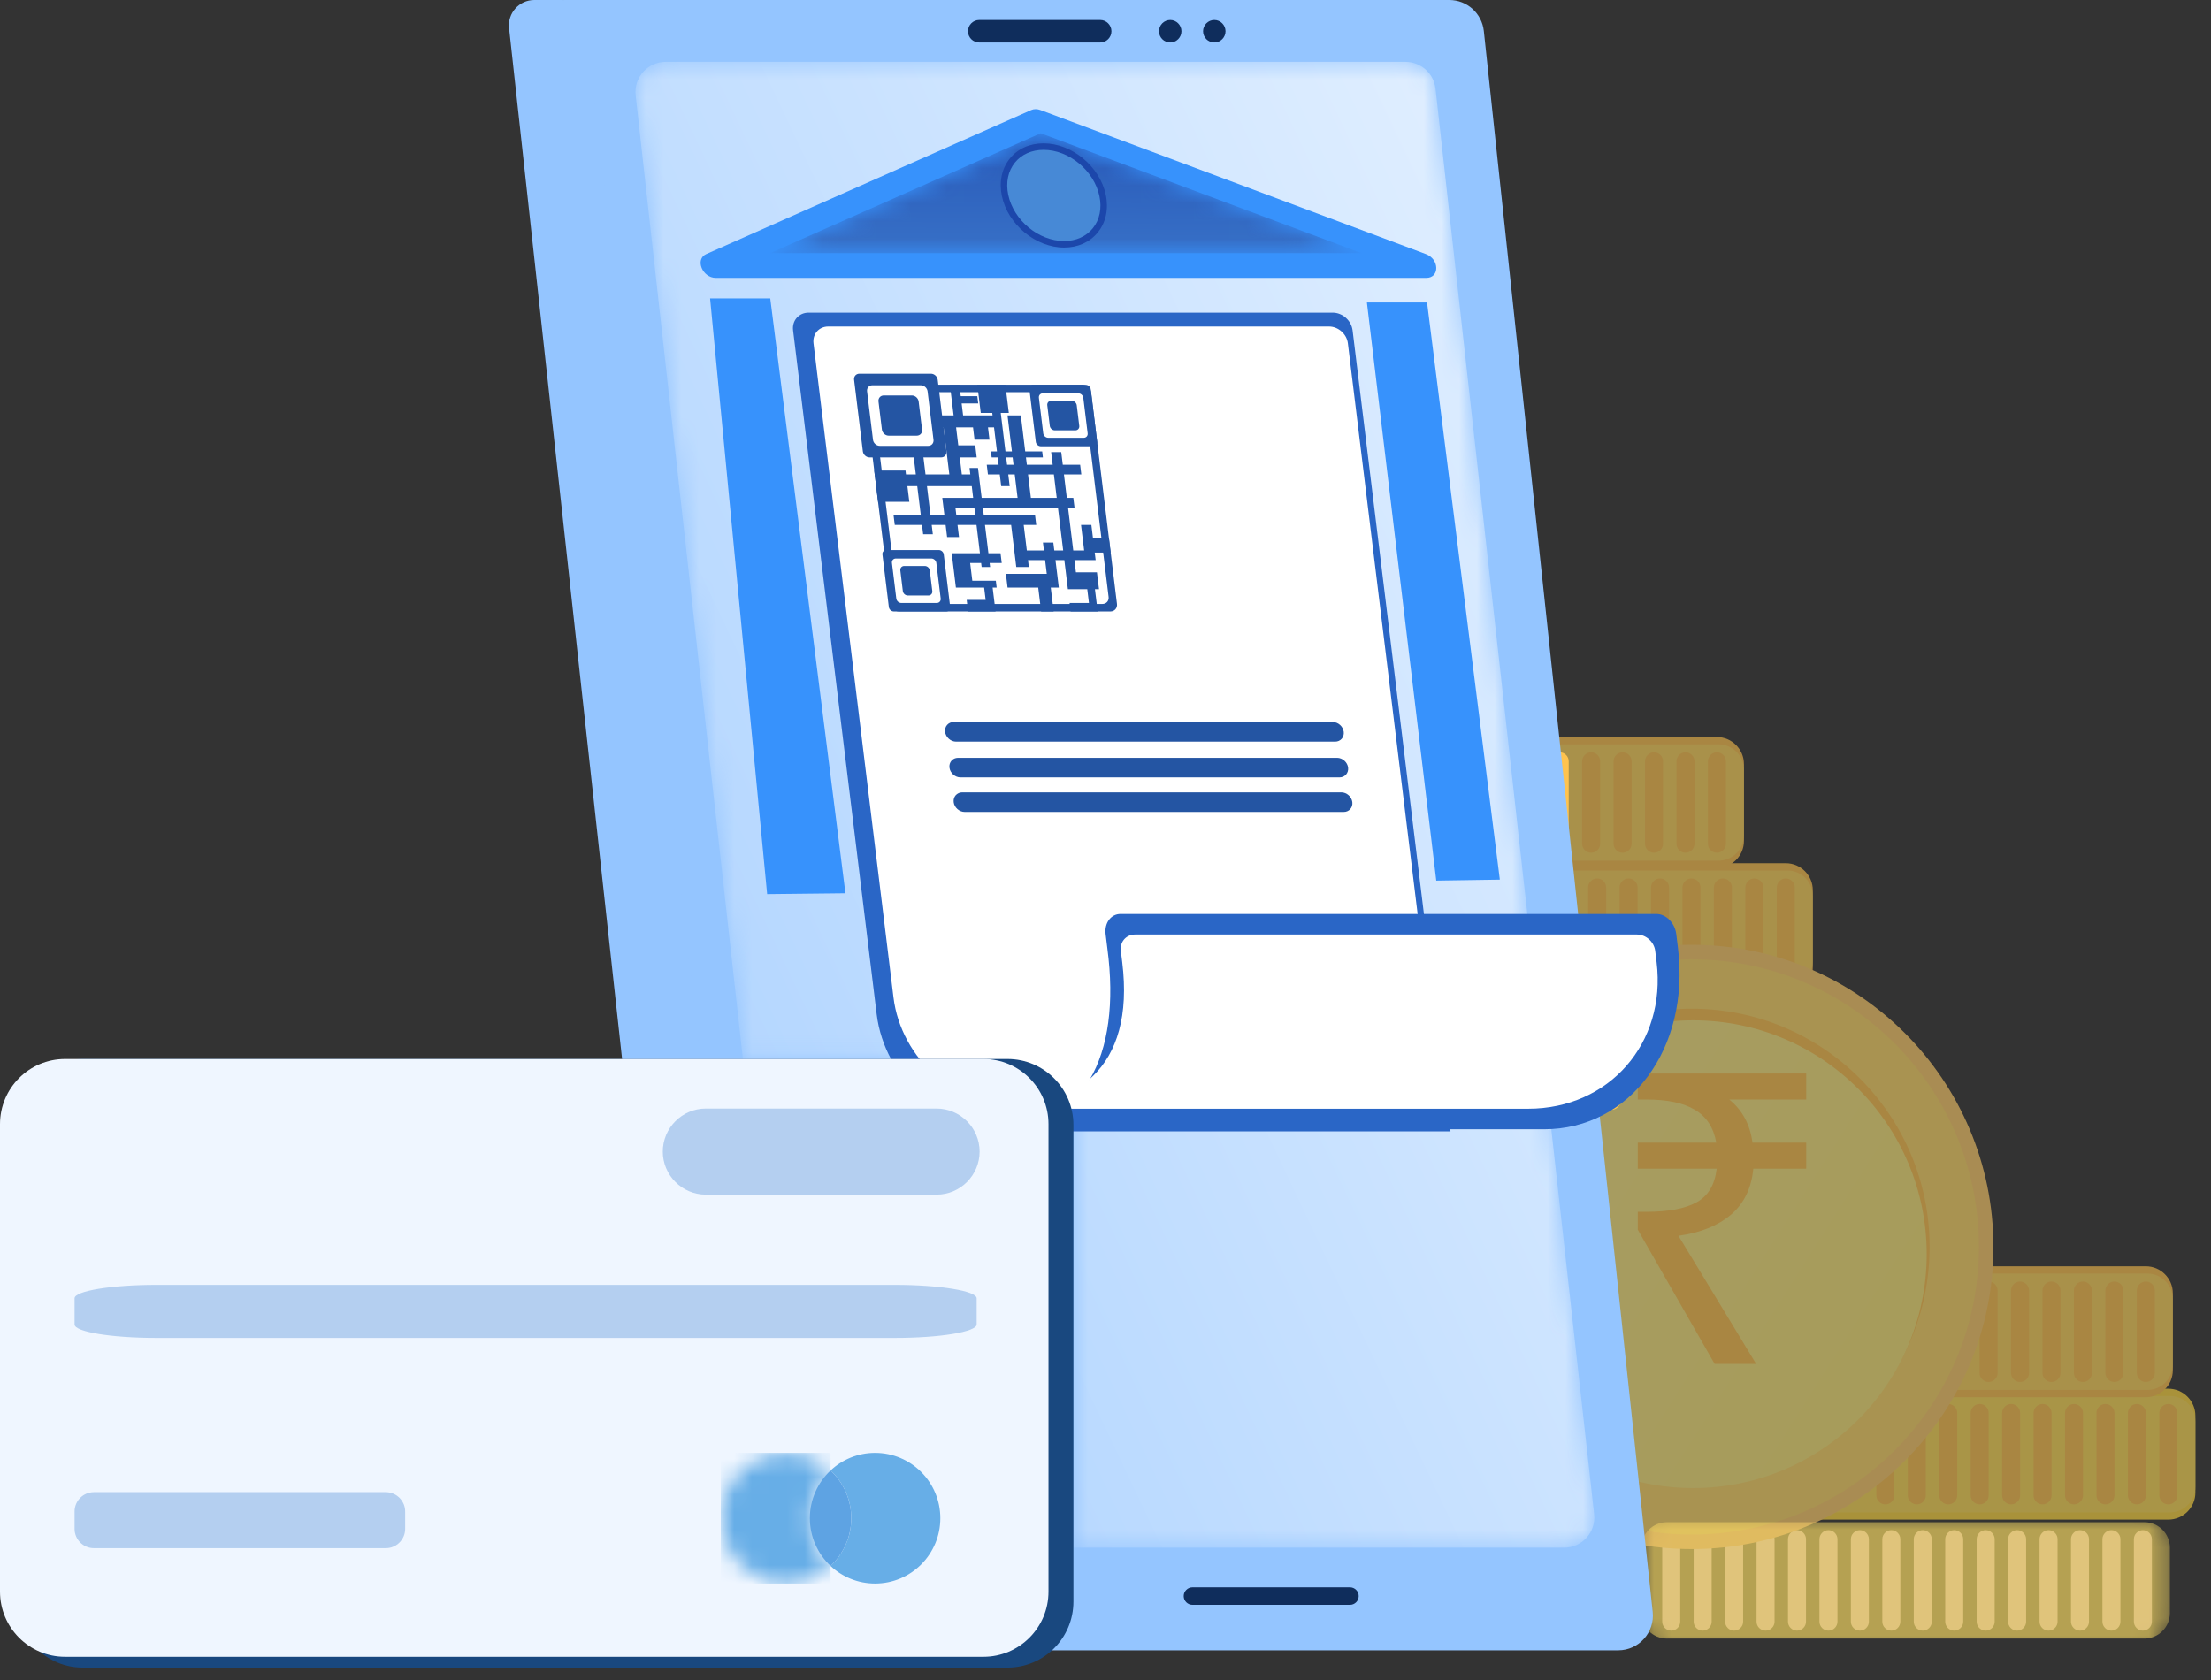 <svg width="125" height="95" viewBox="0 0 125 95" fill="none" xmlns="http://www.w3.org/2000/svg">
<rect x="0" y="0" width="125" height="95" fill="#333333" stroke="none"/>
<mask id="mask0" mask-type="alpha" maskUnits="userSpaceOnUse" x="92" y="85" width="31" height="9">
<path fill-rule="evenodd" clip-rule="evenodd" d="M121.152 93.069H94.322C93.483 93.069 92.796 92.382 92.796 91.541V91.218V87.518V87.195C92.796 86.354 93.483 85.667 94.322 85.667H121.152C121.991 85.667 122.677 86.354 122.677 87.195V87.518V91.218V91.541C122.677 92.382 121.991 93.069 121.152 93.069Z" fill="white"/>
</mask>
<g mask="url(#mask0)">
<path fill-rule="evenodd" clip-rule="evenodd" d="M94.235 92.658H121.239C122.03 92.658 122.677 92.01 122.677 91.218V87.518C122.677 86.725 122.03 86.077 121.239 86.077H94.235C93.443 86.077 92.796 86.725 92.796 87.518V91.218C92.796 92.01 93.443 92.658 94.235 92.658Z" fill="#FFE065" fill-opacity="0.64"/>
</g>
<g opacity="0.582" clip-path="url(#clip0)">
<path fill-rule="evenodd" clip-rule="evenodd" d="M121.149 92.209C121.429 92.209 121.659 91.979 121.659 91.699V87.038C121.659 86.758 121.429 86.528 121.149 86.528C120.869 86.528 120.64 86.758 120.64 87.038V91.699C120.64 91.979 120.869 92.209 121.149 92.209Z" fill="#FFDD99"/>
<path fill-rule="evenodd" clip-rule="evenodd" d="M119.371 92.209C119.652 92.209 119.88 91.979 119.88 91.699V87.038C119.88 86.758 119.652 86.528 119.371 86.528C119.091 86.528 118.862 86.758 118.862 87.038V91.699C118.862 91.979 119.091 92.209 119.371 92.209Z" fill="#FFDD99"/>
<path fill-rule="evenodd" clip-rule="evenodd" d="M117.594 92.209C117.874 92.209 118.103 91.979 118.103 91.699V87.038C118.103 86.758 117.874 86.528 117.594 86.528C117.314 86.528 117.084 86.758 117.084 87.038V91.699C117.084 91.979 117.314 92.209 117.594 92.209Z" fill="#FFDD99"/>
<path fill-rule="evenodd" clip-rule="evenodd" d="M115.816 92.209C116.096 92.209 116.326 91.979 116.326 91.699V87.038C116.326 86.758 116.096 86.528 115.816 86.528C115.536 86.528 115.307 86.758 115.307 87.038V91.699C115.307 91.979 115.536 92.209 115.816 92.209Z" fill="#FFDD99"/>
<path fill-rule="evenodd" clip-rule="evenodd" d="M114.038 92.209C114.318 92.209 114.548 91.979 114.548 91.699V87.038C114.548 86.758 114.318 86.528 114.038 86.528C113.758 86.528 113.529 86.758 113.529 87.038V91.699C113.529 91.979 113.758 92.209 114.038 92.209Z" fill="#FFDD99"/>
<path fill-rule="evenodd" clip-rule="evenodd" d="M112.261 92.209C112.541 92.209 112.77 91.979 112.77 91.699V87.038C112.77 86.758 112.541 86.528 112.261 86.528C111.981 86.528 111.751 86.758 111.751 87.038V91.699C111.751 91.979 111.981 92.209 112.261 92.209Z" fill="#FFDD99"/>
<path fill-rule="evenodd" clip-rule="evenodd" d="M110.483 92.209C110.763 92.209 110.992 91.979 110.992 91.699V87.038C110.992 86.758 110.763 86.528 110.483 86.528C110.203 86.528 109.974 86.758 109.974 87.038V91.699C109.974 91.979 110.203 92.209 110.483 92.209Z" fill="#FFDD99"/>
<path fill-rule="evenodd" clip-rule="evenodd" d="M108.705 92.209C108.985 92.209 109.215 91.979 109.215 91.699V87.038C109.215 86.758 108.985 86.528 108.705 86.528C108.425 86.528 108.196 86.758 108.196 87.038V91.699C108.196 91.979 108.425 92.209 108.705 92.209Z" fill="#FFDD99"/>
<path fill-rule="evenodd" clip-rule="evenodd" d="M106.928 92.209C107.208 92.209 107.437 91.979 107.437 91.699V87.038C107.437 86.758 107.208 86.528 106.928 86.528C106.648 86.528 106.418 86.758 106.418 87.038V91.699C106.418 91.979 106.648 92.209 106.928 92.209Z" fill="#FFDD99"/>
<path fill-rule="evenodd" clip-rule="evenodd" d="M105.15 92.209C105.43 92.209 105.659 91.979 105.659 91.699V87.038C105.659 86.758 105.43 86.528 105.15 86.528C104.87 86.528 104.64 86.758 104.64 87.038V91.699C104.64 91.979 104.87 92.209 105.15 92.209Z" fill="#FFDD99"/>
<path fill-rule="evenodd" clip-rule="evenodd" d="M103.372 92.209C103.652 92.209 103.882 91.979 103.882 91.699V87.038C103.882 86.758 103.652 86.528 103.372 86.528C103.092 86.528 102.863 86.758 102.863 87.038V91.699C102.863 91.979 103.092 92.209 103.372 92.209Z" fill="#FFDD99"/>
<path fill-rule="evenodd" clip-rule="evenodd" d="M101.595 92.209C101.875 92.209 102.104 91.979 102.104 91.699V87.038C102.104 86.758 101.875 86.528 101.595 86.528C101.314 86.528 101.085 86.758 101.085 87.038V91.699C101.085 91.979 101.314 92.209 101.595 92.209Z" fill="#FFDD99"/>
<path fill-rule="evenodd" clip-rule="evenodd" d="M99.817 92.209C100.097 92.209 100.326 91.979 100.326 91.699V87.038C100.326 86.758 100.097 86.528 99.817 86.528C99.537 86.528 99.307 86.758 99.307 87.038V91.699C99.307 91.979 99.537 92.209 99.817 92.209Z" fill="#FFDD99"/>
<path fill-rule="evenodd" clip-rule="evenodd" d="M98.039 92.209C98.319 92.209 98.549 91.979 98.549 91.699V87.038C98.549 86.758 98.319 86.528 98.039 86.528C97.759 86.528 97.53 86.758 97.53 87.038V91.699C97.53 91.979 97.759 92.209 98.039 92.209Z" fill="#FFDD99"/>
<path fill-rule="evenodd" clip-rule="evenodd" d="M96.262 92.209C96.542 92.209 96.77 91.979 96.77 91.699V87.038C96.77 86.758 96.542 86.528 96.262 86.528C95.981 86.528 95.752 86.758 95.752 87.038V91.699C95.752 91.979 95.981 92.209 96.262 92.209Z" fill="#FFDD99"/>
<path fill-rule="evenodd" clip-rule="evenodd" d="M94.484 92.209C94.764 92.209 94.993 91.979 94.993 91.699V87.038C94.993 86.758 94.764 86.528 94.484 86.528C94.204 86.528 93.974 86.758 93.974 87.038V91.699C93.974 91.979 94.204 92.209 94.484 92.209Z" fill="#FFDD99"/>
<path fill-rule="evenodd" clip-rule="evenodd" d="M95.761 85.93H122.591C123.43 85.93 124.117 85.243 124.117 84.403V80.056C124.117 79.216 123.43 78.528 122.591 78.528H95.761C94.922 78.528 94.236 79.216 94.236 80.056V84.403C94.236 85.243 94.922 85.93 95.761 85.93Z" fill="#FFD840"/>
<path fill-rule="evenodd" clip-rule="evenodd" d="M95.674 85.519H122.678C123.47 85.519 124.117 84.871 124.117 84.079V80.379C124.117 79.587 123.47 78.939 122.678 78.939H95.674C94.883 78.939 94.236 79.587 94.236 80.379V84.079C94.236 84.871 94.883 85.519 95.674 85.519Z" fill="#FFE065" fill-opacity="0.64"/>
<path fill-rule="evenodd" clip-rule="evenodd" d="M122.589 85.07C122.869 85.07 123.098 84.841 123.098 84.56V79.9C123.098 79.62 122.869 79.39 122.589 79.39C122.309 79.39 122.079 79.62 122.079 79.9V84.56C122.079 84.841 122.309 85.07 122.589 85.07Z" fill="#FFC34E"/>
<path fill-rule="evenodd" clip-rule="evenodd" d="M120.811 85.07C121.091 85.07 121.32 84.841 121.32 84.56V79.9C121.32 79.62 121.091 79.39 120.811 79.39C120.531 79.39 120.302 79.62 120.302 79.9V84.56C120.302 84.841 120.531 85.07 120.811 85.07Z" fill="#FFC34E"/>
<path fill-rule="evenodd" clip-rule="evenodd" d="M119.033 85.07C119.313 85.07 119.543 84.841 119.543 84.56V79.9C119.543 79.62 119.313 79.39 119.033 79.39C118.753 79.39 118.524 79.62 118.524 79.9V84.56C118.524 84.841 118.753 85.07 119.033 85.07Z" fill="#FFC34E"/>
<path fill-rule="evenodd" clip-rule="evenodd" d="M117.256 85.07C117.536 85.07 117.765 84.841 117.765 84.56V79.9C117.765 79.62 117.536 79.39 117.256 79.39C116.975 79.39 116.746 79.62 116.746 79.9V84.56C116.746 84.841 116.975 85.07 117.256 85.07Z" fill="#FFC34E"/>
<path fill-rule="evenodd" clip-rule="evenodd" d="M115.478 85.07C115.758 85.07 115.987 84.841 115.987 84.56V79.9C115.987 79.62 115.758 79.39 115.478 79.39C115.198 79.39 114.968 79.62 114.968 79.9V84.56C114.968 84.841 115.198 85.07 115.478 85.07Z" fill="#FFC34E"/>
<path fill-rule="evenodd" clip-rule="evenodd" d="M113.7 85.07C113.98 85.07 114.21 84.841 114.21 84.56V79.9C114.21 79.62 113.98 79.39 113.7 79.39C113.42 79.39 113.191 79.62 113.191 79.9V84.56C113.191 84.841 113.42 85.07 113.7 85.07Z" fill="#FFC34E"/>
<path fill-rule="evenodd" clip-rule="evenodd" d="M111.923 85.07C112.203 85.07 112.432 84.841 112.432 84.56V79.9C112.432 79.62 112.203 79.39 111.923 79.39C111.642 79.39 111.413 79.62 111.413 79.9V84.56C111.413 84.841 111.642 85.07 111.923 85.07Z" fill="#FFC34E"/>
<path fill-rule="evenodd" clip-rule="evenodd" d="M110.145 85.07C110.425 85.07 110.654 84.841 110.654 84.56V79.9C110.654 79.62 110.425 79.39 110.145 79.39C109.865 79.39 109.635 79.62 109.635 79.9V84.56C109.635 84.841 109.865 85.07 110.145 85.07Z" fill="#FFC34E"/>
<path fill-rule="evenodd" clip-rule="evenodd" d="M108.367 85.07C108.647 85.07 108.877 84.841 108.877 84.56V79.9C108.877 79.62 108.647 79.39 108.367 79.39C108.087 79.39 107.858 79.62 107.858 79.9V84.56C107.858 84.841 108.087 85.07 108.367 85.07Z" fill="#FFC34E"/>
<path fill-rule="evenodd" clip-rule="evenodd" d="M106.59 85.07C106.87 85.07 107.099 84.841 107.099 84.56V79.9C107.099 79.62 106.87 79.39 106.59 79.39C106.309 79.39 106.08 79.62 106.08 79.9V84.56C106.08 84.841 106.309 85.07 106.59 85.07Z" fill="#FFC34E"/>
<path fill-rule="evenodd" clip-rule="evenodd" d="M94.487 79.009H121.318C122.156 79.009 122.843 78.322 122.843 77.481V73.134C122.843 72.294 122.156 71.606 121.318 71.606H94.487C93.648 71.606 92.962 72.294 92.962 73.134V77.481C92.962 78.322 93.648 79.009 94.487 79.009Z" fill="#FFC34E"/>
<path fill-rule="evenodd" clip-rule="evenodd" d="M94.4 78.598H121.405C122.196 78.598 122.843 77.949 122.843 77.157V73.458C122.843 72.666 122.196 72.017 121.405 72.017H94.4C93.609 72.017 92.962 72.666 92.962 73.458V77.157C92.962 77.949 93.609 78.598 94.4 78.598Z" fill="#FFE065" fill-opacity="0.64"/>
<path fill-rule="evenodd" clip-rule="evenodd" d="M121.315 78.149C121.595 78.149 121.824 77.919 121.824 77.639V72.978C121.824 72.698 121.595 72.468 121.315 72.468C121.035 72.468 120.806 72.698 120.806 72.978V77.639C120.806 77.919 121.035 78.149 121.315 78.149Z" fill="#FFC34E"/>
<path fill-rule="evenodd" clip-rule="evenodd" d="M119.537 78.149C119.817 78.149 120.046 77.919 120.046 77.639V72.978C120.046 72.698 119.817 72.468 119.537 72.468C119.257 72.468 119.028 72.698 119.028 72.978V77.639C119.028 77.919 119.257 78.149 119.537 78.149Z" fill="#FFC34E"/>
<path fill-rule="evenodd" clip-rule="evenodd" d="M117.759 78.149C118.039 78.149 118.269 77.919 118.269 77.639V72.978C118.269 72.698 118.039 72.468 117.759 72.468C117.479 72.468 117.25 72.698 117.25 72.978V77.639C117.25 77.919 117.479 78.149 117.759 78.149Z" fill="#FFC34E"/>
<path fill-rule="evenodd" clip-rule="evenodd" d="M115.982 78.149C116.262 78.149 116.491 77.919 116.491 77.639V72.978C116.491 72.698 116.262 72.468 115.982 72.468C115.702 72.468 115.473 72.698 115.473 72.978V77.639C115.473 77.919 115.702 78.149 115.982 78.149Z" fill="#FFC34E"/>
<path fill-rule="evenodd" clip-rule="evenodd" d="M114.204 78.149C114.485 78.149 114.713 77.919 114.713 77.639V72.978C114.713 72.698 114.485 72.468 114.204 72.468C113.924 72.468 113.695 72.698 113.695 72.978V77.639C113.695 77.919 113.924 78.149 114.204 78.149Z" fill="#FFC34E"/>
<path fill-rule="evenodd" clip-rule="evenodd" d="M112.426 78.149C112.706 78.149 112.936 77.919 112.936 77.639V72.978C112.936 72.698 112.706 72.468 112.426 72.468C112.146 72.468 111.917 72.698 111.917 72.978V77.639C111.917 77.919 112.146 78.149 112.426 78.149Z" fill="#FFC34E"/>
<path fill-rule="evenodd" clip-rule="evenodd" d="M74.133 56.215H100.964C101.802 56.215 102.489 55.528 102.489 54.687V50.341C102.489 49.501 101.802 48.813 100.964 48.813H74.133C73.294 48.813 72.608 49.501 72.608 50.341V54.687C72.608 55.528 73.294 56.215 74.133 56.215Z" fill="#FFC34E"/>
<path fill-rule="evenodd" clip-rule="evenodd" d="M74.046 55.805H101.051C101.842 55.805 102.489 55.157 102.489 54.364V50.665C102.489 49.872 101.842 49.224 101.051 49.224H74.046C73.255 49.224 72.608 49.872 72.608 50.665V54.364C72.608 55.157 73.255 55.805 74.046 55.805Z" fill="#FFE065" fill-opacity="0.64"/>
<path fill-rule="evenodd" clip-rule="evenodd" d="M100.961 55.355C101.241 55.355 101.47 55.126 101.47 54.845V50.185C101.47 49.904 101.241 49.675 100.961 49.675C100.681 49.675 100.451 49.904 100.451 50.185V54.845C100.451 55.126 100.681 55.355 100.961 55.355Z" fill="#FFC34E"/>
<path fill-rule="evenodd" clip-rule="evenodd" d="M99.183 55.355C99.463 55.355 99.693 55.126 99.693 54.845V50.185C99.693 49.904 99.463 49.675 99.183 49.675C98.903 49.675 98.674 49.904 98.674 50.185V54.845C98.674 55.126 98.903 55.355 99.183 55.355Z" fill="#FFC34E"/>
<path fill-rule="evenodd" clip-rule="evenodd" d="M97.405 55.355C97.686 55.355 97.915 55.126 97.915 54.845V50.185C97.915 49.904 97.686 49.675 97.405 49.675C97.125 49.675 96.897 49.904 96.897 50.185V54.845C96.897 55.126 97.125 55.355 97.405 55.355Z" fill="#FFC34E"/>
<path fill-rule="evenodd" clip-rule="evenodd" d="M95.628 55.355C95.908 55.355 96.137 55.126 96.137 54.845V50.185C96.137 49.904 95.908 49.675 95.628 49.675C95.348 49.675 95.118 49.904 95.118 50.185V54.845C95.118 55.126 95.348 55.355 95.628 55.355Z" fill="#FFC34E"/>
<path fill-rule="evenodd" clip-rule="evenodd" d="M93.85 55.355C94.13 55.355 94.36 55.126 94.36 54.845V50.185C94.36 49.904 94.13 49.675 93.85 49.675C93.57 49.675 93.341 49.904 93.341 50.185V54.845C93.341 55.126 93.57 55.355 93.85 55.355Z" fill="#FFC34E"/>
<path fill-rule="evenodd" clip-rule="evenodd" d="M92.072 55.355C92.353 55.355 92.582 55.126 92.582 54.845V50.185C92.582 49.904 92.353 49.675 92.072 49.675C91.792 49.675 91.563 49.904 91.563 50.185V54.845C91.563 55.126 91.792 55.355 92.072 55.355Z" fill="#FFC34E"/>
<path fill-rule="evenodd" clip-rule="evenodd" d="M90.295 55.355C90.575 55.355 90.804 55.126 90.804 54.845V50.185C90.804 49.904 90.575 49.675 90.295 49.675C90.015 49.675 89.785 49.904 89.785 50.185V54.845C89.785 55.126 90.015 55.355 90.295 55.355Z" fill="#FFC34E"/>
<path fill-rule="evenodd" clip-rule="evenodd" d="M70.24 49.081H97.07C97.909 49.081 98.595 48.393 98.595 47.553V43.206C98.595 42.366 97.909 41.678 97.07 41.678H70.24C69.401 41.678 68.715 42.366 68.715 43.206V47.553C68.715 48.393 69.401 49.081 70.24 49.081Z" fill="#FFC34E"/>
<path fill-rule="evenodd" clip-rule="evenodd" d="M70.153 48.669H97.157C97.948 48.669 98.595 48.021 98.595 47.229V43.529C98.595 42.737 97.948 42.089 97.157 42.089H70.153C69.362 42.089 68.715 42.737 68.715 43.529V47.229C68.715 48.021 69.362 48.669 70.153 48.669Z" fill="#FFE065" fill-opacity="0.64"/>
<path fill-rule="evenodd" clip-rule="evenodd" d="M97.067 48.22C97.347 48.22 97.577 47.991 97.577 47.711V43.05C97.577 42.77 97.347 42.54 97.067 42.54C96.787 42.54 96.558 42.77 96.558 43.05V47.711C96.558 47.991 96.787 48.22 97.067 48.22Z" fill="#FFC34E"/>
<path fill-rule="evenodd" clip-rule="evenodd" d="M95.289 48.22C95.57 48.22 95.799 47.991 95.799 47.711V43.05C95.799 42.77 95.57 42.54 95.289 42.54C95.009 42.54 94.781 42.77 94.781 43.05V47.711C94.781 47.991 95.009 48.22 95.289 48.22Z" fill="#FFC34E"/>
<path fill-rule="evenodd" clip-rule="evenodd" d="M93.512 48.22C93.792 48.22 94.021 47.991 94.021 47.711V43.05C94.021 42.77 93.792 42.54 93.512 42.54C93.232 42.54 93.002 42.77 93.002 43.05V47.711C93.002 47.991 93.232 48.22 93.512 48.22Z" fill="#FFC34E"/>
<path fill-rule="evenodd" clip-rule="evenodd" d="M91.734 48.22C92.014 48.22 92.244 47.991 92.244 47.711V43.05C92.244 42.77 92.014 42.54 91.734 42.54C91.454 42.54 91.225 42.77 91.225 43.05V47.711C91.225 47.991 91.454 48.22 91.734 48.22Z" fill="#FFC34E"/>
<path fill-rule="evenodd" clip-rule="evenodd" d="M89.956 48.22C90.237 48.22 90.466 47.991 90.466 47.711V43.05C90.466 42.77 90.237 42.54 89.956 42.54C89.676 42.54 89.447 42.77 89.447 43.05V47.711C89.447 47.991 89.676 48.22 89.956 48.22Z" fill="#FFC34E"/>
<path fill-rule="evenodd" clip-rule="evenodd" d="M78.584 70.511C78.584 79.948 86.22 87.597 95.641 87.597C105.062 87.597 112.699 79.948 112.699 70.511C112.699 61.075 105.062 53.425 95.641 53.425C86.22 53.425 78.584 61.075 78.584 70.511Z" fill="#FFCD6B"/>
<path fill-rule="evenodd" clip-rule="evenodd" d="M95.641 86.775C104.609 86.775 111.879 79.494 111.879 70.511C111.879 61.528 104.609 54.247 95.641 54.247C86.673 54.247 79.404 61.528 79.404 70.511C79.404 79.494 86.673 86.775 95.641 86.775Z" fill="#FFE065" fill-opacity="0.64"/>
<path fill-rule="evenodd" clip-rule="evenodd" d="M82.192 70.511C82.192 77.951 88.213 83.983 95.641 83.983C103.07 83.983 109.091 77.951 109.091 70.511C109.091 63.071 103.07 57.04 95.641 57.04C88.213 57.04 82.192 63.071 82.192 70.511Z" fill="#FFC34E"/>
<path fill-rule="evenodd" clip-rule="evenodd" d="M82.52 70.922C82.52 78.226 88.431 84.147 95.723 84.147C103.015 84.147 108.926 78.226 108.926 70.922C108.926 63.618 103.015 57.697 95.723 57.697C88.431 57.697 82.52 63.618 82.52 70.922Z" fill="url(#paint0_linear)"/>
<path d="M96.939 77.126L92.592 69.536V68.524H93.098C94.325 68.524 95.26 68.347 95.904 67.995C96.563 67.642 96.947 67.006 97.054 66.086H92.592V64.614H97.031C96.878 63.755 96.471 63.134 95.812 62.751C95.168 62.367 94.263 62.176 93.098 62.176H92.592V60.704H102.114V62.176H97.767C98.503 62.774 98.94 63.586 99.078 64.614H102.114V66.086H99.124C99.017 67.205 98.587 68.079 97.836 68.708C97.1 69.321 96.119 69.712 94.892 69.881L99.285 77.126H96.939Z" fill="#FFC34E"/>
</g>
<path fill-rule="evenodd" clip-rule="evenodd" d="M91.109 62.758C91.389 62.758 91.619 62.528 91.619 62.248V57.587C91.619 57.307 91.389 57.077 91.109 57.077C90.829 57.077 90.6 57.307 90.6 57.587V62.248C90.6 62.528 90.829 62.758 91.109 62.758Z" fill="#FFC34E"/>
<path fill-rule="evenodd" clip-rule="evenodd" d="M89.331 62.758C89.612 62.758 89.841 62.528 89.841 62.248V57.587C89.841 57.307 89.612 57.077 89.331 57.077C89.051 57.077 88.822 57.307 88.822 57.587V62.248C88.822 62.528 89.051 62.758 89.331 62.758Z" fill="#FFC34E"/>
<path fill-rule="evenodd" clip-rule="evenodd" d="M87.554 62.758C87.834 62.758 88.063 62.528 88.063 62.248V57.587C88.063 57.307 87.834 57.077 87.554 57.077C87.274 57.077 87.044 57.307 87.044 57.587V62.248C87.044 62.528 87.274 62.758 87.554 62.758Z" fill="#FFC34E"/>
<path fill-rule="evenodd" clip-rule="evenodd" d="M85.776 62.758C86.056 62.758 86.286 62.528 86.286 62.248V57.587C86.286 57.307 86.056 57.077 85.776 57.077C85.496 57.077 85.267 57.307 85.267 57.587V62.248C85.267 62.528 85.496 62.758 85.776 62.758Z" fill="#FFC34E"/>
<path fill-rule="evenodd" clip-rule="evenodd" d="M83.998 62.758C84.278 62.758 84.508 62.528 84.508 62.248V57.587C84.508 57.307 84.278 57.077 83.998 57.077C83.718 57.077 83.489 57.307 83.489 57.587V62.248C83.489 62.528 83.718 62.758 83.998 62.758Z" fill="#FFC34E"/>
<path fill-rule="evenodd" clip-rule="evenodd" d="M82.221 62.758C82.501 62.758 82.73 62.528 82.73 62.248V57.587C82.73 57.307 82.501 57.077 82.221 57.077C81.941 57.077 81.711 57.307 81.711 57.587V62.248C81.711 62.528 81.941 62.758 82.221 62.758Z" fill="#FFC34E"/>
<path fill-rule="evenodd" clip-rule="evenodd" d="M80.443 62.758C80.723 62.758 80.952 62.528 80.952 62.248V57.587C80.952 57.307 80.723 57.077 80.443 57.077C80.162 57.077 79.934 57.307 79.934 57.587V62.248C79.934 62.528 80.162 62.758 80.443 62.758Z" fill="#FFC34E"/>
<path fill-rule="evenodd" clip-rule="evenodd" d="M78.665 62.758C78.945 62.758 79.175 62.528 79.175 62.248V57.587C79.175 57.307 78.945 57.077 78.665 57.077C78.385 57.077 78.156 57.307 78.156 57.587V62.248C78.156 62.528 78.385 62.758 78.665 62.758Z" fill="#FFC34E"/>
<path fill-rule="evenodd" clip-rule="evenodd" d="M76.888 62.758C77.168 62.758 77.397 62.528 77.397 62.248V57.587C77.397 57.307 77.168 57.077 76.888 57.077C76.608 57.077 76.378 57.307 76.378 57.587V62.248C76.378 62.528 76.608 62.758 76.888 62.758Z" fill="#FFC34E"/>
<path fill-rule="evenodd" clip-rule="evenodd" d="M75.11 62.758C75.39 62.758 75.619 62.528 75.619 62.248V57.587C75.619 57.307 75.39 57.077 75.11 57.077C74.83 57.077 74.601 57.307 74.601 57.587V62.248C74.601 62.528 74.83 62.758 75.11 62.758Z" fill="#FFC34E"/>
<path fill-rule="evenodd" clip-rule="evenodd" d="M73.332 62.758C73.612 62.758 73.842 62.528 73.842 62.248V57.587C73.842 57.307 73.612 57.077 73.332 57.077C73.052 57.077 72.823 57.307 72.823 57.587V62.248C72.823 62.528 73.052 62.758 73.332 62.758Z" fill="#FFC34E"/>
<path fill-rule="evenodd" clip-rule="evenodd" d="M88.517 55.355C88.797 55.355 89.027 55.126 89.027 54.845V50.185C89.027 49.904 88.797 49.675 88.517 49.675C88.237 49.675 88.008 49.904 88.008 50.185V54.845C88.008 55.126 88.237 55.355 88.517 55.355Z" fill="#FFC34E"/>
<path fill-rule="evenodd" clip-rule="evenodd" d="M86.739 55.355C87.02 55.355 87.249 55.126 87.249 54.845V50.185C87.249 49.904 87.02 49.675 86.739 49.675C86.459 49.675 86.23 49.904 86.23 50.185V54.845C86.23 55.126 86.459 55.355 86.739 55.355Z" fill="#FFC34E"/>
<path fill-rule="evenodd" clip-rule="evenodd" d="M84.962 55.355C85.242 55.355 85.471 55.126 85.471 54.845V50.185C85.471 49.904 85.242 49.675 84.962 49.675C84.682 49.675 84.453 49.904 84.453 50.185V54.845C84.453 55.126 84.682 55.355 84.962 55.355Z" fill="#FFC34E"/>
<path fill-rule="evenodd" clip-rule="evenodd" d="M83.185 55.355C83.465 55.355 83.693 55.126 83.693 54.845V50.185C83.693 49.904 83.465 49.675 83.185 49.675C82.904 49.675 82.675 49.904 82.675 50.185V54.845C82.675 55.126 82.904 55.355 83.185 55.355Z" fill="#FFC34E"/>
<path fill-rule="evenodd" clip-rule="evenodd" d="M81.406 55.355C81.686 55.355 81.916 55.126 81.916 54.845V50.185C81.916 49.904 81.686 49.675 81.406 49.675C81.126 49.675 80.897 49.904 80.897 50.185V54.845C80.897 55.126 81.126 55.355 81.406 55.355Z" fill="#FFC34E"/>
<path fill-rule="evenodd" clip-rule="evenodd" d="M79.629 55.355C79.909 55.355 80.138 55.126 80.138 54.845V50.185C80.138 49.904 79.909 49.675 79.629 49.675C79.349 49.675 79.12 49.904 79.12 50.185V54.845C79.12 55.126 79.349 55.355 79.629 55.355Z" fill="#FFC34E"/>
<path fill-rule="evenodd" clip-rule="evenodd" d="M77.851 55.355C78.132 55.355 78.36 55.126 78.36 54.845V50.185C78.36 49.904 78.132 49.675 77.851 49.675C77.571 49.675 77.342 49.904 77.342 50.185V54.845C77.342 55.126 77.571 55.355 77.851 55.355Z" fill="#FFC34E"/>
<path fill-rule="evenodd" clip-rule="evenodd" d="M76.073 55.355C76.353 55.355 76.583 55.126 76.583 54.845V50.185C76.583 49.904 76.353 49.675 76.073 49.675C75.793 49.675 75.564 49.904 75.564 50.185V54.845C75.564 55.126 75.793 55.355 76.073 55.355Z" fill="#FFC34E"/>
<path fill-rule="evenodd" clip-rule="evenodd" d="M74.296 55.355C74.576 55.355 74.805 55.126 74.805 54.845V50.185C74.805 49.904 74.576 49.675 74.296 49.675C74.016 49.675 73.787 49.904 73.787 50.185V54.845C73.787 55.126 74.016 55.355 74.296 55.355Z" fill="#FFC34E"/>
<path fill-rule="evenodd" clip-rule="evenodd" d="M88.179 48.22C88.459 48.22 88.688 47.991 88.688 47.711V43.05C88.688 42.77 88.459 42.54 88.179 42.54C87.899 42.54 87.669 42.77 87.669 43.05V47.711C87.669 47.991 87.899 48.22 88.179 48.22Z" fill="#FFC34E"/>
<path fill-rule="evenodd" clip-rule="evenodd" d="M86.401 48.22C86.681 48.22 86.91 47.991 86.91 47.711V43.05C86.91 42.77 86.681 42.54 86.401 42.54C86.121 42.54 85.892 42.77 85.892 43.05V47.711C85.892 47.991 86.121 48.22 86.401 48.22Z" fill="#FFC34E"/>
<path fill-rule="evenodd" clip-rule="evenodd" d="M84.623 48.22C84.903 48.22 85.133 47.991 85.133 47.711V43.05C85.133 42.77 84.903 42.54 84.623 42.54C84.343 42.54 84.114 42.77 84.114 43.05V47.711C84.114 47.991 84.343 48.22 84.623 48.22Z" fill="#FFC34E"/>
<path fill-rule="evenodd" clip-rule="evenodd" d="M82.846 48.22C83.126 48.22 83.355 47.991 83.355 47.711V43.05C83.355 42.77 83.126 42.54 82.846 42.54C82.566 42.54 82.337 42.77 82.337 43.05V47.711C82.337 47.991 82.566 48.22 82.846 48.22Z" fill="#FFC34E"/>
<path fill-rule="evenodd" clip-rule="evenodd" d="M81.068 48.22C81.349 48.22 81.577 47.991 81.577 47.711V43.05C81.577 42.77 81.349 42.54 81.068 42.54C80.788 42.54 80.559 42.77 80.559 43.05V47.711C80.559 47.991 80.788 48.22 81.068 48.22Z" fill="#FFC34E"/>
<path fill-rule="evenodd" clip-rule="evenodd" d="M79.29 48.22C79.57 48.22 79.8 47.991 79.8 47.711V43.05C79.8 42.77 79.57 42.54 79.29 42.54C79.01 42.54 78.781 42.77 78.781 43.05V47.711C78.781 47.991 79.01 48.22 79.29 48.22Z" fill="#FFC34E"/>
<path fill-rule="evenodd" clip-rule="evenodd" d="M77.513 48.22C77.793 48.22 78.022 47.991 78.022 47.711V43.05C78.022 42.77 77.793 42.54 77.513 42.54C77.233 42.54 77.004 42.77 77.004 43.05V47.711C77.004 47.991 77.233 48.22 77.513 48.22Z" fill="#FFC34E"/>
<path fill-rule="evenodd" clip-rule="evenodd" d="M75.735 48.22C76.016 48.22 76.244 47.991 76.244 47.711V43.05C76.244 42.77 76.016 42.54 75.735 42.54C75.455 42.54 75.226 42.77 75.226 43.05V47.711C75.226 47.991 75.455 48.22 75.735 48.22Z" fill="#FFC34E"/>
<path fill-rule="evenodd" clip-rule="evenodd" d="M73.957 48.22C74.237 48.22 74.467 47.991 74.467 47.711V43.05C74.467 42.77 74.237 42.54 73.957 42.54C73.677 42.54 73.448 42.77 73.448 43.05V47.711C73.448 47.991 73.677 48.22 73.957 48.22Z" fill="#FFC34E"/>
<path fill-rule="evenodd" clip-rule="evenodd" d="M72.18 48.22C72.46 48.22 72.689 47.991 72.689 47.711V43.05C72.689 42.77 72.46 42.54 72.18 42.54C71.9 42.54 71.671 42.77 71.671 43.05V47.711C71.671 47.991 71.9 48.22 72.18 48.22Z" fill="#FFC34E"/>
<path fill-rule="evenodd" clip-rule="evenodd" d="M70.402 48.22C70.682 48.22 70.911 47.991 70.911 47.711V43.05C70.911 42.77 70.682 42.54 70.402 42.54C70.122 42.54 69.892 42.77 69.892 43.05V47.711C69.892 47.991 70.122 48.22 70.402 48.22Z" fill="#FFC34E"/>
<path fill-rule="evenodd" clip-rule="evenodd" d="M91.487 93.322H41.487C40.484 93.322 39.643 92.564 39.536 91.566L29.988 2.174C29.864 1.012 30.773 0 31.939 0H81.939C82.941 0 83.782 0.757 83.889 1.756L93.437 91.148C93.561 92.309 92.653 93.322 91.487 93.322Z" fill="#94C5FF"/>
<mask id="mask1" mask-type="alpha" maskUnits="userSpaceOnUse" x="35" y="3" width="56" height="85">
<path fill-rule="evenodd" clip-rule="evenodd" d="M88.433 87.517H60.687V63.615C60.687 61.554 59.018 59.883 56.96 59.883H42.001L35.937 5.386C35.829 4.377 36.618 3.498 37.631 3.498H79.464C80.335 3.498 81.066 4.156 81.158 5.023L90.127 85.629C90.235 86.637 89.446 87.517 88.433 87.517Z" fill="white"/>
</mask>
<g mask="url(#mask1)">
<path fill-rule="evenodd" clip-rule="evenodd" d="M88.433 87.517H60.687V63.615C60.687 61.554 59.018 59.883 56.96 59.883H42.001L35.937 5.386C35.829 4.377 36.618 3.498 37.631 3.498H79.464C80.335 3.498 81.066 4.156 81.158 5.023L90.127 85.629C90.235 86.637 89.446 87.517 88.433 87.517Z" fill="url(#paint1_linear)"/>
</g>
<path fill-rule="evenodd" clip-rule="evenodd" d="M41.773 93.322H40.009C39.341 93.322 38.781 92.818 38.707 92.153L28.781 1.593C28.687 0.743 29.352 0 30.206 0H31.719C32.45 0 33.064 0.551 33.144 1.279L43.074 91.867C43.159 92.644 42.552 93.322 41.773 93.322Z" fill="#94C5FF"/>
<path fill-rule="evenodd" clip-rule="evenodd" d="M76.32 90.751H67.416C67.144 90.751 66.921 90.528 66.921 90.255C66.921 89.983 67.144 89.76 67.416 89.76H76.32C76.593 89.76 76.815 89.983 76.815 90.255C76.815 90.528 76.593 90.751 76.32 90.751Z" fill="#0F2D5C"/>
<path fill-rule="evenodd" clip-rule="evenodd" d="M66.159 2.403C65.81 2.403 65.524 2.117 65.524 1.767C65.524 1.417 65.81 1.13 66.159 1.13C66.508 1.13 66.794 1.417 66.794 1.767C66.794 2.117 66.508 2.403 66.159 2.403Z" fill="#0F2D5C"/>
<path fill-rule="evenodd" clip-rule="evenodd" d="M68.652 2.403C68.302 2.403 68.016 2.117 68.016 1.767C68.016 1.417 68.302 1.13 68.652 1.13C69.001 1.13 69.286 1.417 69.286 1.767C69.286 2.117 69.001 2.403 68.652 2.403Z" fill="#0F2D5C"/>
<path fill-rule="evenodd" clip-rule="evenodd" d="M62.202 2.403H55.36C55.011 2.403 54.725 2.117 54.725 1.767C54.725 1.417 55.011 1.13 55.36 1.13H62.202C62.55 1.13 62.836 1.417 62.836 1.767C62.836 2.117 62.55 2.403 62.202 2.403Z" fill="#0F2D5C"/>
<path fill-rule="evenodd" clip-rule="evenodd" d="M56.988 63.977H82.005L76.469 18.68C76.402 18.128 75.9 17.679 75.347 17.679H45.715C45.163 17.679 44.77 18.128 44.837 18.68L49.563 57.352C50.01 61.011 53.334 63.977 56.988 63.977Z" fill="#2A66C6"/>
<path fill-rule="evenodd" clip-rule="evenodd" d="M57.566 62.696H81.492L76.203 19.414C76.139 18.888 75.662 18.463 75.137 18.463H46.825C46.301 18.463 45.928 18.888 45.992 19.414L50.513 56.401C50.937 59.877 54.095 62.696 57.566 62.696Z" fill="white"/>
<path fill-rule="evenodd" clip-rule="evenodd" d="M62.604 53.62L62.506 52.822C62.429 52.193 62.808 51.682 63.35 51.682H93.647C94.19 51.682 94.692 52.193 94.769 52.822L94.866 53.62C95.558 59.274 92.164 63.858 87.287 63.858H56.331C61.208 63.858 63.425 59.79 62.604 53.62Z" fill="#2A66C6"/>
<path fill-rule="evenodd" clip-rule="evenodd" d="M63.446 54.412L63.367 53.767C63.305 53.258 63.667 52.845 64.175 52.845H92.545C93.053 52.845 93.516 53.258 93.578 53.767L93.657 54.412C94.215 58.987 90.967 62.696 86.4 62.696H56.189C60.756 62.696 64.188 60.481 63.446 54.412Z" fill="white"/>
<path fill-rule="evenodd" clip-rule="evenodd" d="M54.053 41.938H75.483C75.788 41.938 76.006 41.688 75.969 41.383C75.931 41.078 75.652 40.828 75.347 40.828H53.917C53.612 40.828 53.394 41.078 53.431 41.383C53.468 41.688 53.748 41.938 54.053 41.938Z" fill="#2455A3"/>
<path fill-rule="evenodd" clip-rule="evenodd" d="M54.3 43.961H75.73C76.034 43.961 76.253 43.711 76.216 43.406C76.179 43.102 75.899 42.852 75.595 42.852H54.164C53.86 42.852 53.641 43.102 53.678 43.406C53.715 43.711 53.995 43.961 54.3 43.961Z" fill="#2455A3"/>
<path fill-rule="evenodd" clip-rule="evenodd" d="M54.539 45.913H75.969C76.273 45.913 76.492 45.664 76.455 45.359C76.417 45.054 76.138 44.805 75.833 44.805H54.403C54.098 44.805 53.88 45.054 53.917 45.359C53.954 45.664 54.234 45.913 54.539 45.913Z" fill="#2455A3"/>
<path fill-rule="evenodd" clip-rule="evenodd" d="M62.777 34.577H50.823C50.589 34.577 50.376 34.387 50.347 34.152L48.884 22.178C48.855 21.944 49.022 21.754 49.256 21.754H61.21C61.444 21.754 61.657 21.944 61.686 22.178L63.149 34.152C63.178 34.387 63.011 34.577 62.777 34.577Z" fill="#2455A3"/>
<path fill-rule="evenodd" clip-rule="evenodd" d="M62.33 34.152H51.167C50.948 34.152 50.749 33.975 50.723 33.756L49.356 22.575C49.329 22.356 49.485 22.178 49.703 22.178H60.866C61.084 22.178 61.284 22.356 61.31 22.575L62.676 33.756C62.704 33.975 62.548 34.152 62.33 34.152Z" fill="white"/>
<path fill-rule="evenodd" clip-rule="evenodd" d="M53.208 25.867H49.166C48.977 25.867 48.805 25.713 48.782 25.524L48.286 21.474C48.264 21.285 48.398 21.132 48.587 21.132H52.63C52.819 21.132 52.99 21.285 53.014 21.474L53.509 25.524C53.532 25.713 53.397 25.867 53.208 25.867Z" fill="#2455A3"/>
<path fill-rule="evenodd" clip-rule="evenodd" d="M52.475 25.212H49.739C49.55 25.212 49.378 25.059 49.355 24.87L49.02 22.129C48.997 21.939 49.131 21.786 49.32 21.786H52.057C52.246 21.786 52.417 21.939 52.441 22.129L52.776 24.87C52.799 25.059 52.664 25.212 52.475 25.212Z" fill="white"/>
<path fill-rule="evenodd" clip-rule="evenodd" d="M51.83 24.636H50.243C50.055 24.636 49.883 24.483 49.859 24.294L49.666 22.705C49.642 22.516 49.776 22.362 49.966 22.362H51.552C51.741 22.362 51.912 22.516 51.936 22.705L52.13 24.294C52.153 24.483 52.019 24.636 51.83 24.636Z" fill="#2455A3"/>
<path fill-rule="evenodd" clip-rule="evenodd" d="M53.499 34.577H50.533C50.395 34.577 50.268 34.464 50.251 34.325L49.888 31.354C49.871 31.215 49.969 31.102 50.109 31.102H53.075C53.213 31.102 53.34 31.215 53.356 31.354L53.72 34.325C53.737 34.464 53.639 34.577 53.499 34.577Z" fill="#2455A3"/>
<path fill-rule="evenodd" clip-rule="evenodd" d="M52.962 34.097H50.954C50.815 34.097 50.688 33.984 50.672 33.845L50.426 31.834C50.409 31.695 50.507 31.582 50.646 31.582H52.654C52.793 31.582 52.919 31.695 52.936 31.834L53.182 33.845C53.199 33.984 53.1 34.097 52.962 34.097Z" fill="white"/>
<path fill-rule="evenodd" clip-rule="evenodd" d="M52.488 33.674H51.324C51.185 33.674 51.059 33.561 51.042 33.422L50.9 32.257C50.883 32.118 50.981 32.005 51.12 32.005H52.284C52.422 32.005 52.549 32.118 52.566 32.257L52.708 33.422C52.725 33.561 52.626 33.674 52.488 33.674Z" fill="#2455A3"/>
<path fill-rule="evenodd" clip-rule="evenodd" d="M61.808 25.236H58.842C58.703 25.236 58.577 25.124 58.56 24.985L58.197 22.014C58.18 21.875 58.278 21.762 58.417 21.762H61.384C61.522 21.762 61.648 21.875 61.666 22.014L62.029 24.985C62.045 25.124 61.947 25.236 61.808 25.236Z" fill="#2455A3"/>
<path fill-rule="evenodd" clip-rule="evenodd" d="M61.271 24.756H59.262C59.124 24.756 58.997 24.644 58.98 24.505L58.735 22.494C58.718 22.355 58.816 22.242 58.955 22.242H60.963C61.102 22.242 61.228 22.355 61.245 22.494L61.491 24.505C61.507 24.644 61.409 24.756 61.271 24.756Z" fill="white"/>
<path fill-rule="evenodd" clip-rule="evenodd" d="M60.797 24.334H59.633C59.494 24.334 59.368 24.221 59.351 24.082L59.208 22.916C59.191 22.777 59.29 22.665 59.429 22.665H60.593C60.731 22.665 60.857 22.777 60.874 22.916L61.017 24.082C61.034 24.221 60.935 24.334 60.797 24.334Z" fill="#2455A3"/>
<path fill-rule="evenodd" clip-rule="evenodd" d="M59.605 31.125L59.55 30.68H58.963L59.018 31.125H58.052L57.876 29.685H58.584L58.517 29.137H55.619L55.568 28.725H59.813L60.107 31.125H59.605ZM54.813 26.462L54.857 26.828H54.378L54.261 25.868H55.219L55.136 25.182H54.177L54.053 24.165H55.011L55.096 24.862H55.941L55.856 24.165H56.198L56.364 25.525H56.022L56.064 25.868H56.406L56.456 26.279H55.786L55.853 26.828H56.523L56.604 27.491H57.083L57.003 26.828H57.368L57.53 28.154H55.499L55.292 26.462H54.813ZM55.019 28.154H53.273L53.293 28.314L53.344 28.725L53.394 29.137H52.606L52.406 27.491H54.939L55.019 28.154ZM55.139 29.137H54.067L54.017 28.725H55.089L55.139 29.137ZM57.25 25.868L57.3 26.279H56.935L56.885 25.868H57.25ZM58.12 26.828H59.581L59.743 28.154H58.282L58.12 26.828ZM62.69 30.402H61.789L61.702 29.685H61.117L61.293 31.125H60.677L60.384 28.725H60.751L60.681 28.154H60.313L60.151 26.828H61.133L61.066 26.279H60.085L59.998 25.565H59.427L59.514 26.279H58.054L58.003 25.868H58.962L58.92 25.525H57.961L57.713 23.491H56.96L57.209 25.525H56.844L56.578 23.351H57.034L56.84 21.762H55.254L55.448 23.351H56.098L56.115 23.491H54.45L54.367 22.813H55.304L55.253 22.402H54.316L54.238 21.762H53.702L53.913 23.491H53.057L53.14 24.165H53.345L53.671 26.828H52.324L52.165 25.525H51.618L51.777 26.828H51.219L51.193 26.608H49.425L49.642 28.378H51.409L51.3 27.491H51.857L52.059 29.137H50.518L50.586 29.685H52.126L52.19 30.211H52.738L52.674 29.685H53.461L53.545 30.371H54.218L54.134 29.685H55.207L55.402 31.285H53.805L54.042 33.228H55.639L55.724 33.923H54.652L54.732 34.577H56.284L56.119 33.228H56.347L56.3 32.839H54.97L54.848 31.837H55.469L55.497 32.062H55.977L55.949 31.837H56.633L56.566 31.285H55.881L55.686 29.685H57.165L57.455 32.062H58.167L58.12 31.674H59.085L59.18 32.451H56.869L56.963 33.228H58.697L58.862 34.577H59.569L59.405 33.228H59.861L59.803 32.748L59.767 32.451L59.671 31.674H60.173L60.258 32.364L60.295 32.671L60.374 33.315H61.469L61.565 34.097H60.47L60.528 34.577H62.057L61.903 33.315H62.133L62.016 32.364H60.828L60.744 31.674H61.944L61.892 31.248H62.794L62.69 30.402Z" fill="#2455A3"/>
<path fill-rule="evenodd" clip-rule="evenodd" d="M56.96 94.301H4.684C2.627 94.301 0.958 92.63 0.958 90.568V63.615C0.958 61.554 2.627 59.883 4.684 59.883H56.96C59.018 59.883 60.687 61.554 60.687 63.615V90.568C60.687 92.63 59.018 94.301 56.96 94.301Z" fill="#19487F"/>
<path fill-rule="evenodd" clip-rule="evenodd" d="M55.598 93.689H3.679C1.647 93.689 0 92.039 0 90.004V63.568C0 61.533 1.647 59.883 3.679 59.883H55.598C57.63 59.883 59.277 61.533 59.277 63.568V90.004C59.277 92.039 57.63 93.689 55.598 93.689L43.082 75.656Z" fill="#EFF6FF"/>
<path opacity="0.348" fill-rule="evenodd" clip-rule="evenodd" d="M52.953 67.554H39.901C38.565 67.554 37.471 66.459 37.471 65.12C37.471 63.781 38.565 62.686 39.901 62.686H52.953C54.289 62.686 55.383 63.781 55.383 65.12C55.383 66.459 54.289 67.554 52.953 67.554Z" fill="#4789D6"/>
<mask id="mask2" mask-type="alpha" maskUnits="userSpaceOnUse" x="40" y="82" width="7" height="8">
<path fill-rule="evenodd" clip-rule="evenodd" d="M44.438 89.546C42.402 89.546 40.749 87.891 40.749 85.851C40.749 83.81 42.402 82.156 44.438 82.156C45.412 82.156 46.297 82.534 46.956 83.151C46.236 83.825 45.785 84.785 45.785 85.851C45.785 86.916 46.236 87.877 46.956 88.551C46.297 89.168 45.412 89.546 44.438 89.546Z" fill="white"/>
</mask>
<g mask="url(#mask2)">
<path fill-rule="evenodd" clip-rule="evenodd" d="M40.749 89.546H46.956V82.156H40.749V89.546Z" fill="#67AEE7"/>
</g>
<path fill-rule="evenodd" clip-rule="evenodd" d="M49.473 89.546C48.501 89.546 47.615 89.168 46.956 88.551C47.677 87.877 48.127 86.916 48.127 85.851C48.127 84.785 47.677 83.825 46.956 83.151C47.615 82.534 48.501 82.156 49.473 82.156C51.511 82.156 53.162 83.81 53.162 85.851C53.162 87.891 51.511 89.546 49.473 89.546Z" fill="#67AEE7"/>
<path fill-rule="evenodd" clip-rule="evenodd" d="M46.956 88.551C46.236 87.877 45.785 86.916 45.785 85.851C45.785 84.785 46.236 83.825 46.956 83.151C47.677 83.825 48.127 84.785 48.127 85.851C48.127 86.916 47.677 87.877 46.956 88.551Z" fill="#5EA3E3"/>
<path opacity="0.348" fill-rule="evenodd" clip-rule="evenodd" d="M50.58 75.656H8.852C6.302 75.656 4.216 75.314 4.216 74.895V73.417C4.216 72.998 6.302 72.656 8.852 72.656H50.58C53.13 72.656 55.216 72.998 55.216 73.417V74.895C55.216 75.314 53.13 75.656 50.58 75.656Z" fill="#4789D6"/>
<path opacity="0.348" fill-rule="evenodd" clip-rule="evenodd" d="M21.816 87.546H5.306C4.706 87.546 4.216 87.054 4.216 86.454V85.47C4.216 84.87 4.706 84.378 5.306 84.378H21.816C22.415 84.378 22.906 84.87 22.906 85.47V86.454C22.906 87.054 22.415 87.546 21.816 87.546Z" fill="#4789D6"/>
<path fill-rule="evenodd" clip-rule="evenodd" d="M58.299 6.223C58.452 6.154 58.641 6.154 58.823 6.223L80.613 14.367C81.384 14.655 81.4 15.714 80.634 15.714H40.473C39.706 15.714 39.278 14.655 39.928 14.367L58.299 6.223Z" fill="#3792FC"/>
<mask id="mask3" mask-type="alpha" maskUnits="userSpaceOnUse" x="43" y="7" width="34" height="8">
<path fill-rule="evenodd" clip-rule="evenodd" d="M58.837 7.534L76.971 14.312H43.547L58.837 7.534Z" fill="white"/>
</mask>
<g mask="url(#mask3)">
<path fill-rule="evenodd" clip-rule="evenodd" d="M58.837 7.534L76.971 14.312H43.547L58.837 7.534Z" fill="url(#paint2_linear)"/>
</g>
<path fill-rule="evenodd" clip-rule="evenodd" d="M62.337 11.052C62.657 12.577 61.683 13.814 60.16 13.814C58.636 13.814 57.143 12.577 56.822 11.052C56.502 9.526 57.477 8.29 59 8.29C60.522 8.29 62.017 9.526 62.337 11.052Z" fill="#4789D6"/>
<path fill-rule="evenodd" clip-rule="evenodd" d="M59 8.473C58.331 8.473 57.755 8.729 57.379 9.193C56.989 9.674 56.856 10.32 57.001 11.014C57.304 12.457 58.721 13.63 60.16 13.63C60.829 13.63 61.404 13.375 61.78 12.91C62.169 12.43 62.303 11.784 62.157 11.09C61.855 9.647 60.438 8.473 59 8.473ZM60.16 13.997C58.557 13.997 56.979 12.693 56.643 11.09C56.474 10.285 56.634 9.53 57.094 8.962C57.541 8.41 58.218 8.106 59 8.106C60.602 8.106 62.179 9.411 62.516 11.014C62.685 11.818 62.525 12.574 62.064 13.142C61.617 13.693 60.941 13.997 60.16 13.997Z" fill="#1C47AB"/>
<path fill-rule="evenodd" clip-rule="evenodd" d="M40.145 16.873H43.547L47.797 50.512L43.371 50.56L40.145 16.873Z" fill="#3792FC"/>
<path fill-rule="evenodd" clip-rule="evenodd" d="M77.278 17.103H80.679L84.794 49.741L81.2 49.796L77.278 17.103Z" fill="#3792FC"/>
<defs>
<linearGradient id="paint0_linear" x1="37.314" y1="91.842" x2="120.035" y2="144.395" gradientUnits="userSpaceOnUse">
<stop stop-color="#F9EA90"/>
<stop offset="1" stop-color="#FFE662"/>
</linearGradient>
<linearGradient id="paint1_linear" x1="69.415" y1="-69.653" x2="-44.319" y2="-15.796" gradientUnits="userSpaceOnUse">
<stop stop-color="#EEF6FF"/>
<stop offset="1" stop-color="#94C5FF"/>
</linearGradient>
<linearGradient id="paint2_linear" x1="14.946" y1="1.427" x2="14.798" y2="20.773" gradientUnits="userSpaceOnUse">
<stop stop-color="#1C46AB"/>
<stop offset="1" stop-color="#4687D6"/>
</linearGradient>
<clipPath id="clip0">
<rect width="57" height="52" fill="white" transform="translate(67.785 41.138)"/>
</clipPath>
</defs>
</svg>
